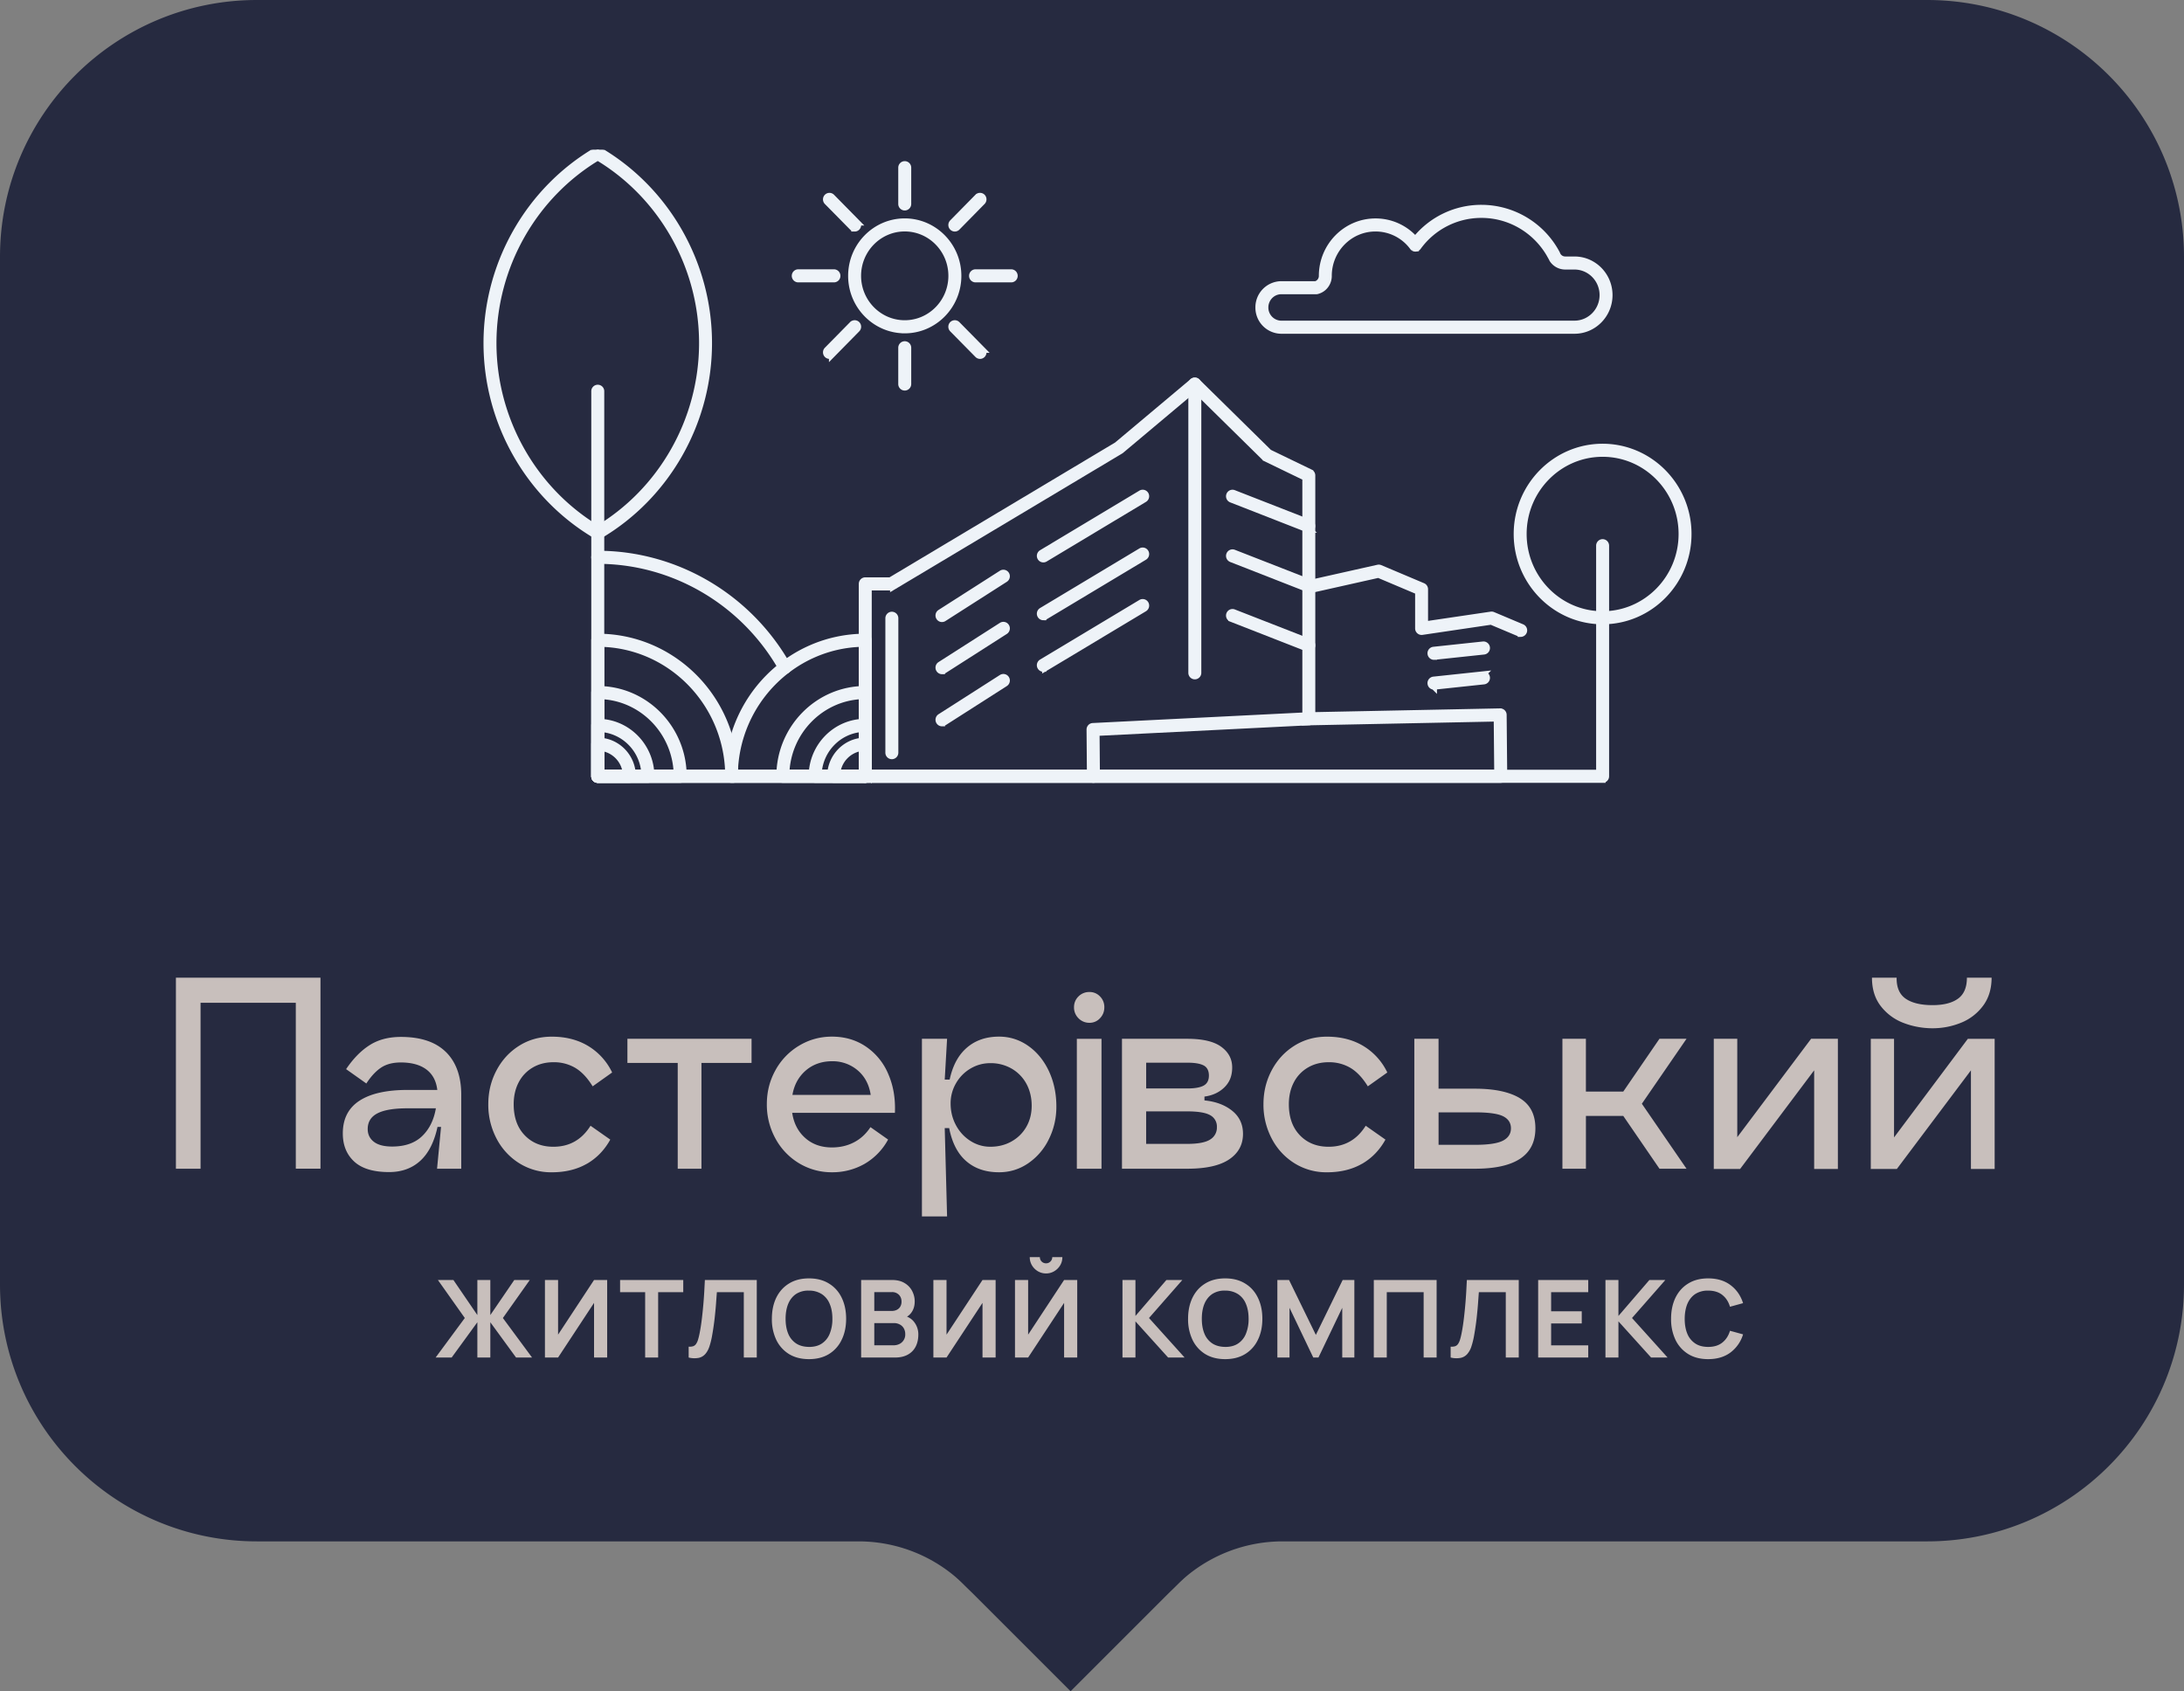 <svg xmlns="http://www.w3.org/2000/svg" width="102" height="79" fill="none" viewBox="0 0 102 79">
  <rect x="0" y="0" width="102" height="79" fill="#808080" stroke="none"/>
  <path fill="#262A40" fill-rule="evenodd" d="M102 12c0-6.627-5.373-12-12-12H12C5.373 0 0 5.373 0 12v48c0 6.627 5.373 12 12 12h28.1a7 7 0 0 1 4.95 2.05 7 7 0 0 0 9.9 0A7 7 0 0 1 59.9 72H90c6.627 0 12-5.373 12-12V12Z" clip-rule="evenodd"/>
  <path fill="#262A40" d="m50 79-7-7h14l-7 7Z"/>
  <g clip-path="url(#a)">
    <path fill="#C8BFBC" d="M14.967 45.669v8.922h-1.152V46.84H9.367v7.752H8.216V45.67h6.75Zm5.862 3.474c.476.473.713 1.14.713 2.002v3.447h-1.13l.186-1.952h-.165c-.154.707-.422 1.235-.806 1.584-.384.35-.87.525-1.454.525-.733 0-1.276-.164-1.63-.491-.356-.327-.533-.766-.533-1.317 0-.676.258-1.184.774-1.522.516-.338 1.268-.507 2.256-.507h1.383c-.05-.424-.223-.743-.516-.96-.293-.215-.688-.323-1.186-.323-.373 0-.68.08-.922.24-.241.16-.472.407-.69.742l-.945-.67c.33-.49.695-.864 1.098-1.12.402-.257.889-.385 1.46-.385.929 0 1.63.236 2.107.709v-.002Zm-1.12 3.932c.337-.32.553-.755.648-1.305h-1.318c-.637 0-1.106.078-1.41.235-.304.156-.456.402-.456.736 0 .245.095.443.285.591.19.149.475.224.856.224.593 0 1.057-.16 1.394-.48Zm7.695 1.288c-.462.264-1.006.396-1.636.396a2.8 2.8 0 0 1-1.52-.424 2.962 2.962 0 0 1-1.06-1.154 3.385 3.385 0 0 1-.383-1.6c0-.58.128-1.1.384-1.584s.609-.867 1.06-1.15c.45-.282.956-.423 1.52-.423.651 0 1.218.145 1.7.435a2.9 2.9 0 0 1 1.12 1.238l-.91.647c-.242-.394-.511-.68-.807-.859a1.95 1.95 0 0 0-1.026-.267c-.359 0-.68.081-.96.245a1.7 1.7 0 0 0-.66.691c-.156.297-.235.64-.235 1.027 0 .61.171 1.093.516 1.45.343.357.79.535 1.339.535.746 0 1.324-.327 1.734-.981l.922.647c-.271.49-.637.868-1.098 1.133v-.002Zm7.696-5.84v1.127h-2.34v4.942h-1.108V49.65h-2.35v-1.127H35.1Zm2.508 4.635c.332.294.748.44 1.246.44.38 0 .724-.079 1.031-.24.308-.159.564-.396.769-.708l.823.58a2.904 2.904 0 0 1-1.103 1.138 3.02 3.02 0 0 1-1.52.39 2.935 2.935 0 0 1-1.542-.424 3.02 3.02 0 0 1-1.098-1.155 3.275 3.275 0 0 1-.4-1.6c0-.58.133-1.1.4-1.584a3.025 3.025 0 0 1 1.103-1.149c.468-.282.98-.424 1.537-.424.6 0 1.129.155 1.586.464a2.9 2.9 0 0 1 1.043 1.277c.237.542.342 1.149.312 1.818h-4.797c.073.49.277.883.61 1.176v.001Zm.021-3.151c-.333.29-.54.67-.62 1.138h3.656c-.074-.484-.277-.866-.61-1.149a1.797 1.797 0 0 0-1.201-.424c-.469 0-.891.145-1.225.435Zm10.39-1.155c.41.287.731.68.966 1.177.233.499.351 1.052.351 1.662 0 .542-.117 1.05-.351 1.522a2.877 2.877 0 0 1-.966 1.127c-.41.279-.864.418-1.362.418-.622 0-1.132-.173-1.531-.52-.399-.345-.664-.86-.796-1.544h-.208l.11 4.127h-1.175v-8.298h1.175l-.11 1.907h.23c.14-.654.408-1.153.808-1.495.398-.342.898-.513 1.498-.513.498 0 .951.144 1.361.43Zm-.78 4.468c.293-.164.524-.39.692-.68.168-.291.252-.621.252-.993s-.084-.73-.252-1.032a1.814 1.814 0 0 0-.692-.703 1.953 1.953 0 0 0-.987-.251c-.33 0-.637.083-.922.25a1.868 1.868 0 0 0-.68.687 1.85 1.85 0 0 0-.253.948c0 .364.082.7.247 1.01.165.309.39.553.675.736.286.182.596.274.934.274.366 0 .695-.082.987-.246Zm3.13-5.756a.703.703 0 0 1-.209-.512c0-.2.07-.37.209-.508a.704.704 0 0 1 .516-.206.66.66 0 0 1 .488.206.695.695 0 0 1 .203.508c0 .2-.068.372-.203.512a.65.65 0 0 1-.488.212.697.697 0 0 1-.516-.212Zm-.077.96h1.152v6.068h-1.152v-6.068Zm5.158-.001c.718 0 1.246.125 1.587.374.34.25.51.57.51.965 0 .394-.12.688-.361.926-.242.238-.553.383-.934.434v.179c.527.052.959.214 1.296.485.336.271.504.63.504 1.077 0 .505-.216.904-.648 1.194-.431.29-1.082.435-1.954.435H52.4v-6.069h3.051Zm.763 2.187c.165-.09.247-.246.247-.469 0-.223-.082-.389-.247-.474-.165-.086-.418-.128-.763-.128h-1.92v1.204h1.92c.344 0 .598-.044.763-.133Zm.302 2.52a.645.645 0 0 0 .318-.58.598.598 0 0 0-.312-.557c-.209-.119-.565-.179-1.07-.179h-1.922v1.518h1.921c.498 0 .852-.067 1.065-.201Zm7.092 1.133c-.461.264-1.006.396-1.635.396a2.8 2.8 0 0 1-1.52-.424 2.961 2.961 0 0 1-1.06-1.154 3.385 3.385 0 0 1-.384-1.6c0-.58.128-1.1.384-1.584s.61-.867 1.06-1.15c.45-.282.956-.423 1.52-.423.651 0 1.218.145 1.7.435a2.9 2.9 0 0 1 1.12 1.238l-.91.647c-.242-.394-.511-.68-.807-.859a1.95 1.95 0 0 0-1.026-.267c-.358 0-.679.081-.96.245a1.7 1.7 0 0 0-.66.691c-.156.297-.235.64-.235 1.027 0 .61.172 1.093.516 1.45.344.357.79.535 1.34.535.745 0 1.323-.327 1.733-.981l.922.647c-.27.49-.637.868-1.097 1.133l-.001-.002Zm7.371-3.067c.486.293.73.763.73 1.41 0 1.257-.941 1.886-2.822 1.886h-2.832v-6.069h1.131v2.331h1.701c.907 0 1.605.148 2.092.44v.002Zm-.785 1.985c.248-.13.373-.321.373-.575 0-.253-.121-.44-.362-.563-.242-.122-.68-.184-1.318-.184h-1.7v1.517h1.7c.622 0 1.058-.065 1.307-.195Zm8.573-4.758-2.086 3.034 2.086 3.035h-1.263l-1.69-2.465h-1.745v2.465H72.97v-6.069h1.097v2.466h1.745l1.69-2.466h1.263Zm7.069 0v6.08h-1.108v-4.607l-3.458 4.607h-1.24l.01-.011v-6.069h1.097v4.596l3.448-4.596h1.251Zm7.322.001v6.08h-1.108v-4.607l-3.459 4.606h-1.23l.012-.01v-6.069h1.086v4.607l3.447-4.607h1.252Zm-4.27-.747a2.423 2.423 0 0 1-1.054-.787c-.271-.353-.406-.793-.406-1.322h1.152c-.008.454.133.781.422.982.29.2.709.301 1.257.301.513 0 .907-.1 1.186-.301.278-.2.417-.528.417-.981h1.153c0 .52-.134.959-.401 1.315a2.384 2.384 0 0 1-1.032.792c-.42.17-.861.256-1.323.256-.46 0-.94-.085-1.372-.256h.001Z"/>
    <path fill="#EEF3F8" stroke="#EEF3F8" stroke-width=".279" d="M27.918 25.053a.16.16 0 0 1-.082-.022c-3.155-1.854-5.115-5.304-5.115-9.005 0-3.7 1.96-7.15 5.115-9.004a.162.162 0 0 1 .223.06.167.167 0 0 1-.06.227c-3.054 1.795-4.952 5.135-4.952 8.717 0 3.583 1.898 6.923 4.953 8.718a.167.167 0 0 1 .06.227.162.162 0 0 1-.142.082Z"/>
    <path fill="#EEF3F8" stroke="#EEF3F8" stroke-width=".279" d="M27.918 25.053a.163.163 0 0 1-.141-.082.167.167 0 0 1 .06-.227c3.053-1.795 4.951-5.135 4.951-8.718 0-3.582-1.898-6.922-4.952-8.717a.167.167 0 0 1-.06-.227.162.162 0 0 1 .224-.06c3.154 1.854 5.114 5.304 5.114 9.004 0 3.7-1.96 7.15-5.114 9.005a.163.163 0 0 1-.082.022Zm46.929 3.969c-2.212 0-4.013-1.83-4.013-4.078s1.8-4.077 4.013-4.077 4.013 1.829 4.013 4.077c0 2.249-1.8 4.078-4.013 4.078Zm0-7.824c-2.033 0-3.687 1.68-3.687 3.746s1.654 3.747 3.687 3.747c2.034 0 3.688-1.68 3.688-3.747 0-2.066-1.654-3.746-3.688-3.746ZM42.254 15.43c-1.38 0-2.504-1.141-2.504-2.544s1.123-2.545 2.504-2.545 2.505 1.142 2.505 2.545-1.124 2.545-2.505 2.545Zm0-4.758c-1.2 0-2.178.993-2.178 2.213 0 1.22.977 2.213 2.178 2.213 1.202 0 2.178-.993 2.178-2.213 0-1.22-.977-2.213-2.178-2.213Zm-5.598 20.674a.163.163 0 0 1-.141-.084c-1.763-3.123-5.057-5.064-8.598-5.064a.165.165 0 0 1-.164-.166c0-.092.073-.166.164-.166 3.657 0 7.06 2.004 8.88 5.231a.166.166 0 0 1-.06.227.16.16 0 0 1-.08.022Zm-2.484 5.082h-6.254a.165.165 0 0 1-.164-.166v-6.355c0-.091.073-.166.164-.166 3.538 0 6.417 2.925 6.417 6.52a.165.165 0 0 1-.163.166Zm-6.091-.332h5.926c-.085-3.281-2.696-5.935-5.926-6.021v6.02Z"/>
    <path fill="#EEF3F8" stroke="#EEF3F8" stroke-width=".279" d="M31.768 36.428h-3.85a.165.165 0 0 1-.164-.166V32.35c0-.091.073-.166.164-.166 2.213 0 4.013 1.83 4.013 4.078a.165.165 0 0 1-.163.166Zm-3.687-.332h3.52c-.083-1.934-1.616-3.492-3.52-3.577v3.577Z"/>
    <path fill="#EEF3F8" stroke="#EEF3F8" stroke-width=".279" d="M30.26 36.428h-2.342a.165.165 0 0 1-.164-.166v-2.38c0-.091.073-.166.164-.166 1.381 0 2.505 1.142 2.505 2.546a.165.165 0 0 1-.163.166Zm-2.18-.332h2.01c-.08-1.088-.938-1.96-2.01-2.041v2.041Z"/>
    <path fill="#EEF3F8" stroke="#EEF3F8" stroke-width=".279" d="M29.393 36.427h-1.475a.165.165 0 0 1-.164-.166v-1.5c0-.09.073-.165.164-.165.904 0 1.639.747 1.639 1.665a.165.165 0 0 1-.163.166Zm-1.312-.332h1.14a1.325 1.325 0 0 0-1.14-1.157v1.157Z"/>
    <path fill="#EEF3F8" stroke="#EEF3F8" stroke-width=".279" d="M74.847 36.427h-46.93a.165.165 0 0 1-.163-.166V18.287a.164.164 0 1 1 .327.001v17.808h46.603V25.49c0-.092.073-.166.163-.166.09 0 .164.073.164.166v10.77a.165.165 0 0 1-.164.166ZM73.532 12.12h-.435a.397.397 0 0 1-.37-.258l-.004-.011-.007-.014a4 4 0 0 0-3.525-2.13 3.95 3.95 0 0 0-3.092 1.477 2.46 2.46 0 0 0-1.86-.841c-1.381 0-2.505 1.142-2.505 2.546a.402.402 0 0 1-.284.385h-1.625a1.08 1.08 0 0 0-1.054 1.088 1.08 1.08 0 0 0 1.072 1.089h13.69c.903 0 1.638-.748 1.638-1.666 0-.918-.735-1.665-1.639-1.665Zm0 2.999h-13.69a.752.752 0 0 1-.745-.757c0-.418.334-.758.745-.758h1.634c.009 0 .017 0 .027-.002l.013-.003a.222.222 0 0 0 .022-.007h.001a.708.708 0 0 0 .413-.318.73.73 0 0 0 .107-.37v-.016c0-1.222.978-2.214 2.18-2.214a2.15 2.15 0 0 1 1.746.889c.004.004.009.01.014.013l.002.002.013.01a.13.13 0 0 0 .047.02.076.076 0 0 0 .02.004l.023.002.025-.003a.127.127 0 0 0 .028-.007.154.154 0 0 0 .044-.024.19.19 0 0 0 .04-.043 3.636 3.636 0 0 1 2.95-1.498c.676 0 1.324.188 1.883.526a3.72 3.72 0 0 1 1.35 1.422l.002.004.003.005.006.01a1.654 1.654 0 0 1 .059.115.723.723 0 0 0 .603.33h.435c.724 0 1.313.597 1.313 1.333s-.59 1.334-1.313 1.334v.001Z"/>
    <path fill="#EEF3F8" stroke="#EEF3F8" stroke-width=".279" d="M40.41 36.428h-6.253a.165.165 0 0 1-.163-.166c0-3.596 2.878-6.521 6.417-6.521.09 0 .163.074.163.166v6.355a.165.165 0 0 1-.163.166Zm-6.088-.332h5.925v-6.022c-3.228.087-5.84 2.74-5.925 6.022Z"/>
    <path fill="#EEF3F8" stroke="#EEF3F8" stroke-width=".279" d="M40.41 36.428h-3.849a.165.165 0 0 1-.163-.166c0-2.25 1.8-4.079 4.013-4.079.09 0 .163.074.163.166v3.913a.165.165 0 0 1-.163.166Zm-3.682-.332h3.52v-3.578c-1.904.085-3.437 1.643-3.52 3.578Z"/>
    <path fill="#EEF3F8" stroke="#EEF3F8" stroke-width=".279" d="M40.41 36.427h-2.34a.165.165 0 0 1-.163-.166c0-1.403 1.123-2.545 2.505-2.545.09 0 .163.074.163.166v2.38a.165.165 0 0 1-.163.165Zm-2.172-.331h2.01v-2.042c-1.072.081-1.93.953-2.01 2.042Z"/>
    <path fill="#EEF3F8" stroke="#EEF3F8" stroke-width=".279" d="M40.41 36.427h-1.475a.165.165 0 0 1-.163-.166c0-.918.735-1.665 1.639-1.665.09 0 .163.074.163.166v1.5a.165.165 0 0 1-.163.165Zm-1.302-.332h1.14v-1.157a1.327 1.327 0 0 0-1.14 1.157Zm3.146-17.991a.165.165 0 0 1-.163-.166v-1.693c0-.092.073-.166.163-.166.09 0 .164.073.164.166v1.693a.165.165 0 0 1-.164.166Zm0-8.412a.165.165 0 0 1-.163-.166V7.832c0-.09.073-.165.163-.165.09 0 .164.073.164.165v1.694a.165.165 0 0 1-.164.166Zm-3.516 6.933a.162.162 0 0 1-.115-.05.168.168 0 0 1 0-.233l1.178-1.197a.162.162 0 0 1 .23 0 .168.168 0 0 1 0 .234l-1.177 1.197a.162.162 0 0 1-.116.049Zm5.855-5.949a.161.161 0 0 1-.116-.05.168.168 0 0 1 0-.233l1.178-1.198a.162.162 0 0 1 .23 0 .168.168 0 0 1 0 .234l-1.177 1.198a.161.161 0 0 1-.115.049Zm1.177 5.949a.162.162 0 0 1-.115-.05l-1.178-1.196a.168.168 0 0 1 0-.234.162.162 0 0 1 .23 0l1.179 1.197a.168.168 0 0 1 0 .234.162.162 0 0 1-.116.049Zm-5.854-5.949a.161.161 0 0 1-.115-.05L38.623 9.43a.168.168 0 0 1 0-.234.162.162 0 0 1 .23 0l1.179 1.198a.168.168 0 0 1 0 .234.161.161 0 0 1-.116.049Zm-.968 2.375h-1.666a.165.165 0 0 1-.164-.166c0-.092.073-.166.164-.166h1.666c.09 0 .163.074.163.166a.164.164 0 0 1-.163.166Zm8.279 0h-1.666a.165.165 0 0 1-.163-.166c0-.092.072-.166.163-.166h1.666c.09 0 .163.074.163.166a.164.164 0 0 1-.163.166Zm-5.575 22.273a.165.165 0 0 1-.163-.166V28.88c0-.09.073-.166.163-.166.09 0 .164.074.164.166v6.278a.165.165 0 0 1-.164.166Z"/>
    <path fill="#EEF3F8" stroke="#EEF3F8" stroke-width=".279" d="M40.41 36.428a.16.16 0 0 1-.114-.05.17.17 0 0 1-.048-.116v-8.988c0-.091.072-.166.163-.166h1.17l10.579-6.323 3.538-2.97a.161.161 0 0 1 .218.01l3.358 3.305 1.922.93a.166.166 0 0 1 .093.15v11.196l8.77-.177a.164.164 0 0 1 .167.165l.027 2.866a.167.167 0 0 1-.047.118.161.161 0 0 1-.116.049H40.41Zm.164-8.988v8.656h29.351l-.024-2.532-8.772.177a.167.167 0 0 1-.118-.047.17.17 0 0 1-.048-.119v-11.26l-1.854-.897a.157.157 0 0 1-.043-.031l-3.273-3.221-3.435 2.884-.021.014-10.628 6.353a.16.16 0 0 1-.083.023h-1.052Z"/>
    <path fill="#EEF3F8" stroke="#EEF3F8" stroke-width=".279" d="M51.066 36.428a.164.164 0 0 1-.163-.165l-.018-2.184c0-.089.068-.163.155-.166l10.079-.504a.167.167 0 0 1 .17.158.165.165 0 0 1-.154.173l-9.921.496.017 2.024a.166.166 0 0 1-.162.168h-.003Zm19.956-6.82a.163.163 0 0 1-.063-.012l-1.319-.555-3.223.477a.16.16 0 0 1-.13-.039.167.167 0 0 1-.057-.125v-1.72l-1.852-.783-3 .673a.166.166 0 0 1-.07-.323l3.05-.684a.166.166 0 0 1 .097.009l2 .845c.061.026.1.086.1.153v1.64l3.082-.455a.169.169 0 0 1 .086.01l1.36.573a.166.166 0 0 1-.062.319v-.003Zm-27.028-.69a.163.163 0 0 1-.138-.078.168.168 0 0 1 .05-.23l2.868-1.833a.162.162 0 0 1 .225.052.168.168 0 0 1-.05.229l-2.868 1.834a.16.16 0 0 1-.087.025Zm0 2.435a.163.163 0 0 1-.138-.078.168.168 0 0 1 .05-.23l2.868-1.833a.162.162 0 0 1 .225.052.168.168 0 0 1-.05.229l-2.868 1.834a.16.16 0 0 1-.087.025Zm0 2.435a.163.163 0 0 1-.138-.078.168.168 0 0 1 .05-.229l2.868-1.834a.162.162 0 0 1 .225.052.168.168 0 0 1-.05.229l-2.868 1.834a.16.16 0 0 1-.087.025Zm4.733-7.656a.163.163 0 0 1-.14-.082.168.168 0 0 1 .056-.227l4.641-2.785a.162.162 0 0 1 .224.058c.045.078.02.18-.057.227L48.81 26.11a.16.16 0 0 1-.083.022v.001Zm0 2.701a.163.163 0 0 1-.14-.082.168.168 0 0 1 .056-.227l4.641-2.786a.162.162 0 0 1 .224.059c.045.078.02.18-.057.227l-4.641 2.785a.16.16 0 0 1-.083.023v.001Zm0 2.407a.163.163 0 0 1-.14-.082.168.168 0 0 1 .056-.227l4.641-2.786a.162.162 0 0 1 .224.058.17.17 0 0 1-.057.228l-4.641 2.785a.16.16 0 0 1-.083.023Zm12.399-6.5a.173.173 0 0 1-.059-.011l-3.563-1.393a.167.167 0 0 1-.094-.215.162.162 0 0 1 .21-.095l3.564 1.393a.167.167 0 0 1-.059.32Z"/>
    <path fill="#EEF3F8" stroke="#EEF3F8" stroke-width=".279" d="M61.126 27.525a.173.173 0 0 1-.059-.01l-3.563-1.394a.167.167 0 0 1-.094-.214.162.162 0 0 1 .21-.096l3.564 1.393a.167.167 0 0 1-.059.321Zm0 2.785a.175.175 0 0 1-.059-.01l-3.563-1.393a.166.166 0 0 1-.094-.214.162.162 0 0 1 .21-.095l3.564 1.392a.166.166 0 0 1-.059.32Zm-5.323 1.284a.165.165 0 0 1-.164-.166V17.943c0-.091.073-.166.164-.166.09 0 .163.074.163.166v13.485a.165.165 0 0 1-.163.166Zm11.169-.912a.165.165 0 0 1-.163-.149.165.165 0 0 1 .145-.182l2.312-.247c.09-.009.17.057.18.148a.165.165 0 0 1-.146.183l-2.311.246h-.017Zm0 1.394a.165.165 0 0 1-.163-.149.165.165 0 0 1 .145-.182l2.312-.246a.165.165 0 0 1 .18.148.165.165 0 0 1-.146.182l-2.311.246-.017.001Z"/>
    <path fill="#C8BFBC" d="m20.345 63.412 1.363-1.846-1.257-1.776h.724l1.119 1.638V59.79h.606v1.638l1.119-1.638h.724l-1.257 1.776 1.363 1.846h-.747L22.9 61.764v1.648h-.606v-1.648l-1.2 1.648h-.749Zm8.012 0h-.613v-2.553l-1.68 2.553h-.614V59.79h.614v2.553l1.68-2.553h.613v3.622Zm1.774 0v-3.053H28.96v-.569h2.95v.569h-1.172v3.053h-.606Zm2.032 0v-.508a.574.574 0 0 0 .203-.018.278.278 0 0 0 .139-.103.72.72 0 0 0 .1-.219 3.42 3.42 0 0 0 .083-.36c.039-.206.07-.42.096-.643a19.888 19.888 0 0 0 .11-1.275l.026-.496h2.424v3.622h-.606v-3.053H33.48l-.03.407c-.01.158-.024.329-.043.513a13.03 13.03 0 0 1-.158 1.157 3.612 3.612 0 0 1-.12.47c-.048.138-.11.252-.19.342a.566.566 0 0 1-.303.179 1.1 1.1 0 0 1-.473-.015Zm5.618.075c-.362 0-.672-.079-.93-.236a1.58 1.58 0 0 1-.596-.664 2.234 2.234 0 0 1-.206-.986c0-.374.069-.702.206-.986.14-.283.338-.504.596-.661.258-.16.568-.239.93-.239.363 0 .673.08.93.239.26.157.46.378.597.661.139.284.209.612.209.986s-.07.703-.21.986a1.558 1.558 0 0 1-.595.664c-.258.157-.569.236-.93.236Zm0-.57c.244 0 .446-.053.606-.162a.983.983 0 0 0 .365-.46 1.8 1.8 0 0 0 .123-.694c0-.265-.04-.495-.123-.689a.984.984 0 0 0-.365-.458 1.086 1.086 0 0 0-.606-.168 1.045 1.045 0 0 0-.606.16c-.16.11-.282.263-.364.461-.08.198-.121.43-.121.694 0 .265.04.495.12.692a.999.999 0 0 0 .363.455c.162.109.365.165.608.168Zm2.437.495V59.79h1.436c.245 0 .445.05.601.149a.913.913 0 0 1 .35.374c.077.153.115.31.115.473 0 .2-.047.37-.143.508a.688.688 0 0 1-.385.282v-.126c.228.052.401.16.518.325a.932.932 0 0 1 .179.56c0 .215-.041.403-.123.564a.884.884 0 0 1-.367.377c-.162.09-.361.136-.599.136h-1.582Zm.614-.571h.892c.106 0 .2-.021.285-.063a.488.488 0 0 0 .269-.46.539.539 0 0 0-.063-.262.46.46 0 0 0-.184-.183.564.564 0 0 0-.289-.07h-.91v1.038Zm0-1.605h.815a.527.527 0 0 0 .233-.05.388.388 0 0 0 .164-.148.452.452 0 0 0 .06-.242c0-.125-.04-.23-.12-.314a.445.445 0 0 0-.337-.126h-.815v.88Zm5.667 2.176h-.613v-2.553l-1.68 2.553h-.614V59.79h.614v2.553l1.68-2.553h.613v3.622Zm.904 0V59.79h.614v2.553l1.68-2.553h.613v3.622h-.613v-2.553l-1.68 2.553h-.614Zm1.451-3.928a.738.738 0 0 1-.384-.104.794.794 0 0 1-.274-.274.738.738 0 0 1-.103-.384h.472a.285.285 0 0 0 .29.289c.08 0 .148-.028.203-.083a.281.281 0 0 0 .086-.206h.472c0 .14-.034.269-.103.384a.788.788 0 0 1-.276.274.733.733 0 0 1-.383.104Zm3.569 3.928V59.79h.606v1.68l1.446-1.68h.744l-1.557 1.776 1.663 1.846h-.77l-1.526-1.69v1.69h-.606Zm4.797.075c-.362 0-.672-.079-.93-.236a1.58 1.58 0 0 1-.596-.664 2.234 2.234 0 0 1-.207-.986c0-.374.07-.702.207-.986.139-.283.337-.504.596-.661.258-.16.568-.239.93-.239.362 0 .672.08.93.239.26.157.459.378.596.661.14.284.21.612.21.986s-.07.703-.21.986a1.559 1.559 0 0 1-.596.664c-.258.157-.568.236-.93.236Zm0-.57c.243 0 .445-.053.606-.162a.983.983 0 0 0 .365-.46 1.8 1.8 0 0 0 .123-.694c0-.265-.041-.495-.123-.689a.984.984 0 0 0-.365-.458 1.086 1.086 0 0 0-.606-.168 1.044 1.044 0 0 0-.606.16c-.16.11-.282.263-.365.461-.08.198-.12.43-.12.694 0 .265.04.495.12.692a.99.99 0 0 0 .362.455c.163.109.366.165.609.168Zm2.437.495V59.79h.546l1.252 2.565 1.252-2.565h.546v3.622h-.566V61.09l-1.111 2.322h-.242l-1.109-2.322v2.322h-.568Zm4.504 0V59.79h2.934v3.622h-.606v-3.053h-1.722v3.053h-.606Zm3.589 0v-.508a.574.574 0 0 0 .203-.018.278.278 0 0 0 .139-.103.723.723 0 0 0 .1-.219c.029-.095.057-.215.083-.36.039-.206.07-.42.096-.643a19.888 19.888 0 0 0 .11-1.275l.026-.496h2.424v3.622h-.606v-3.053h-1.258l-.03.407c-.01.158-.024.329-.043.513a12.879 12.879 0 0 1-.158 1.157 3.612 3.612 0 0 1-.12.47.986.986 0 0 1-.19.342.566.566 0 0 1-.303.179 1.1 1.1 0 0 1-.473-.015Zm4.087 0V59.79h2.339v.569h-1.733v.892h1.43v.569h-1.43v1.023h1.733v.569h-2.34Zm3.143 0V59.79h.606v1.68l1.446-1.68h.745l-1.557 1.776 1.662 1.846h-.77l-1.526-1.69v1.69h-.606Zm4.798.075c-.363 0-.673-.079-.93-.236a1.58 1.58 0 0 1-.597-.664 2.234 2.234 0 0 1-.206-.986c0-.374.069-.702.206-.986.14-.283.338-.504.596-.661.258-.16.568-.239.93-.239.418 0 .766.105 1.044.314.278.208.474.489.586.843l-.611.168c-.07-.236-.19-.42-.36-.553-.169-.134-.389-.201-.658-.201a1.07 1.07 0 0 0-.609.163c-.16.11-.282.263-.365.46-.08.197-.121.427-.123.692 0 .265.04.496.12.694a1 1 0 0 0 .368.458c.163.109.365.163.609.163.27 0 .49-.067.658-.201.17-.134.29-.319.36-.553l.611.168a1.653 1.653 0 0 1-.586.845c-.278.208-.626.312-1.043.312Z"/>
  </g>
  <defs>
    <clipPath id="a">
      <path fill="#fff" d="M8.216 7h84.941v57H8.216z"/>
    </clipPath>
  </defs>
</svg>
